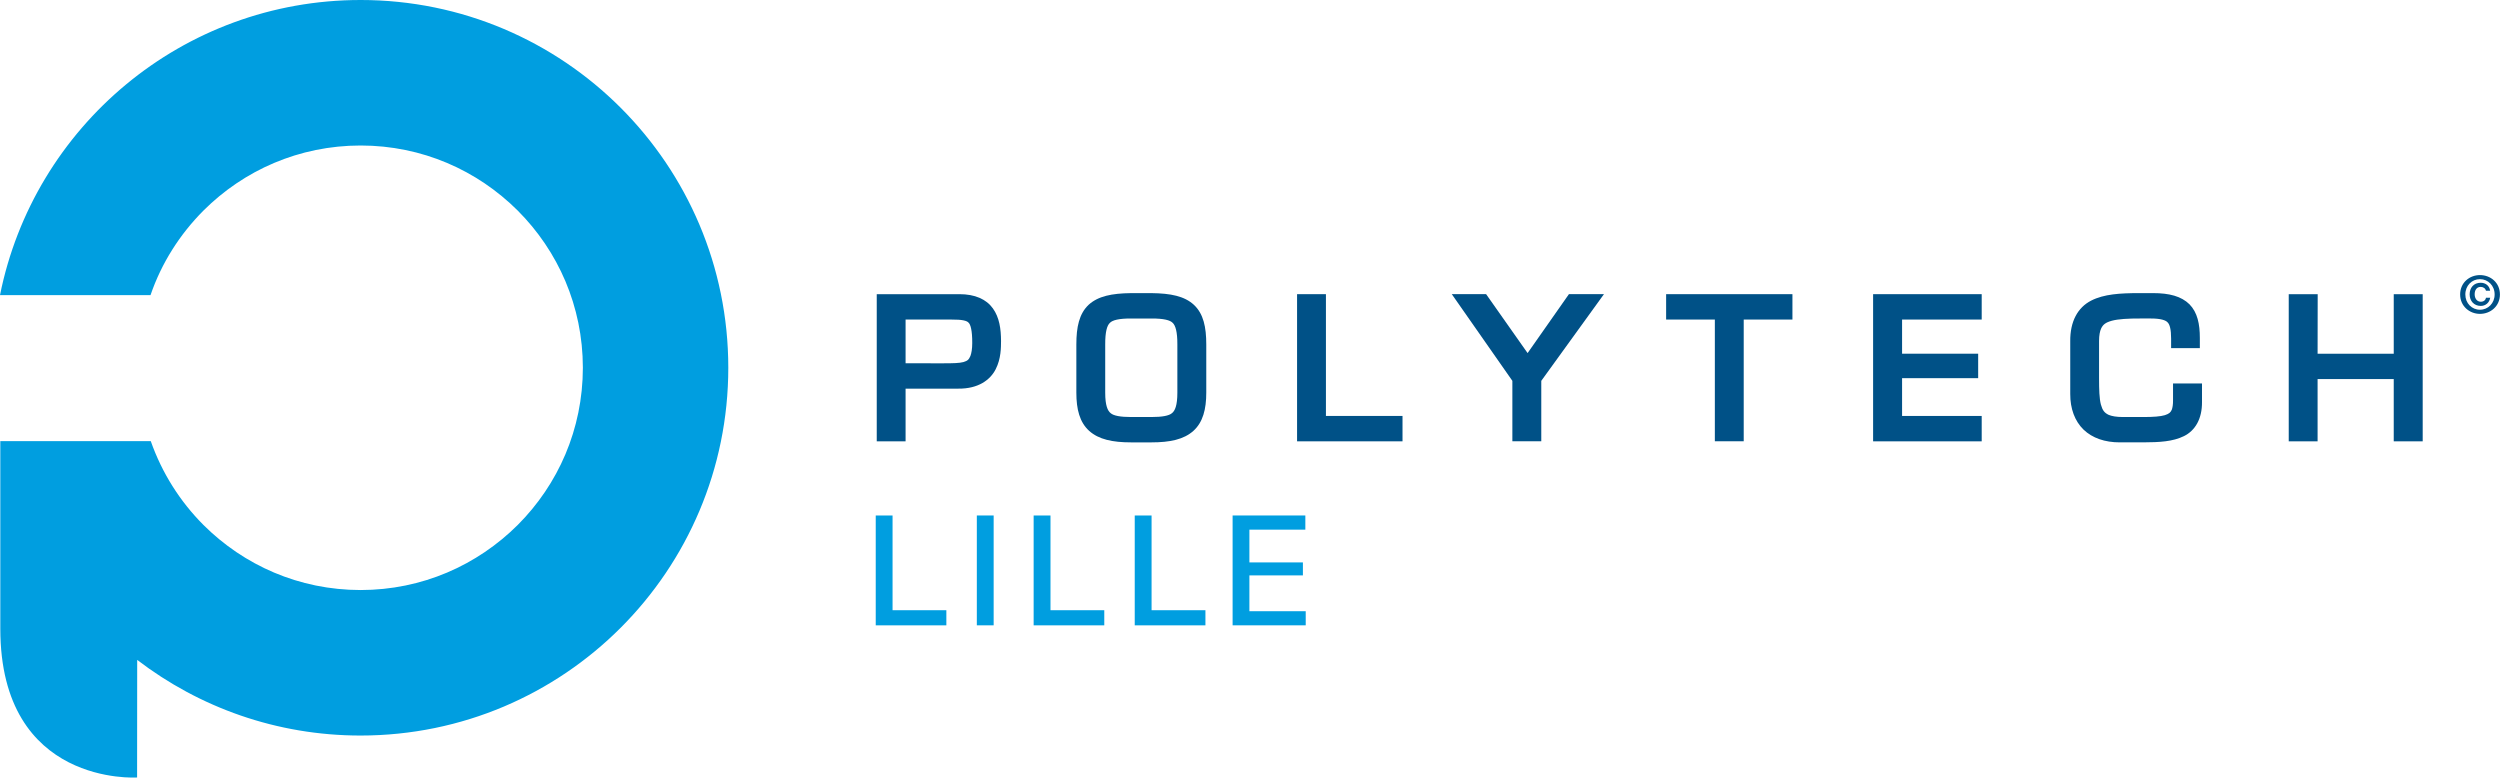 <?xml version="1.0" encoding="UTF-8" standalone="no"?>
<svg id="svg2" xmlns:rdf="http://www.w3.org/1999/02/22-rdf-syntax-ns#" xmlns="http://www.w3.org/2000/svg" xml:space="preserve" height="311.04" width="1e3" version="1.1" xmlns:cc="http://creativecommons.org/ns#" xmlns:dc="http://purl.org/dc/elements/1.1/"><g id="g2998" transform="matrix(4.52 0 0 4.52 .001 .011)"><g id="g10" transform="matrix(1.25 0 0 -1.25 76.86 145.61)"><path id="path22" fill="#005187" d="m2.625 90.773 2.703-0.005c0.02 0 0.039 0.005 0.068 0.005 0.585-0.005 1.042 0.008 1.327 0.085 0.285 0.09 0.375 0.16 0.492 0.434 0.07 0.187 0.128 0.485 0.128 0.91 0.005 0.906-0.125 1.324-0.258 1.441-0.109 0.137-0.449 0.231-1.188 0.223h-3.273v-3.094zm-2.043-5.527v10.418h5.848c1.101 0.003 1.91-0.357 2.375-1.008 0.461-0.641 0.574-1.453 0.577-2.314-0.004-0.437 0.005-1.238-0.375-1.984-0.382-0.762-1.237-1.397-2.645-1.382h-3.738v-3.73h-2.043"/><path id="path24" fill="#005187" d="m18.593 93.941c-0.871 0.004-1.321-0.117-1.504-0.308-0.199-0.18-0.336-0.622-0.332-1.528v-3.413c0-0.918 0.176-1.289 0.387-1.453 0.21-0.184 0.691-0.273 1.448-0.273h1.433c0.766 0 1.243 0.089 1.457 0.273 0.211 0.164 0.383 0.535 0.383 1.453v3.413c0.004 0.907-0.137 1.348-0.332 1.528-0.18 0.191-0.634 0.312-1.508 0.308h-1.433m1.437 1.797c1.364-0.016 2.34-0.211 3.012-0.833 0.672-0.633 0.871-1.569 0.871-2.801v-3.413c0-1.177-0.238-2.098-0.914-2.708-0.68-0.605-1.652-0.812-2.973-0.812h-1.433c-1.316 0-2.292 0.207-2.968 0.812-0.677 0.61-0.91 1.531-0.91 2.708v3.413c0 1.232 0.199 2.168 0.862 2.801 0.676 0.622 1.653 0.817 3.016 0.833h1.433"/><path id="path26" fill="#005187" d="m30.34 85.246v10.418h2.043v-8.621h5.422v-1.797h-7.465"/><path id="path28" fill="#005187" d="m45.582 85.25v4.278l-4.289 6.137h2.43l2.937-4.172 2.926 4.172h2.48l-4.437-6.137v-4.278h-2.046"/><path id="path30" fill="#005187" d="m59.917 85.25v8.617h-3.449v1.797h8.942v-1.797h-3.449v-8.617h-2.044"/><path id="path32" fill="#005187" d="m71.121 85.246v10.418h7.688v-1.797h-5.637v-2.418h5.387v-1.732h-5.387v-2.675h5.637v-1.797h-7.688"/><path id="path34" fill="#005187" d="m88.59 85.172h-0.004c-1.051 0-1.939 0.3-2.566 0.902-0.625 0.609-0.947 1.489-0.942 2.528v3.707c-0.02 1.438 0.543 2.414 1.473 2.895 0.922 0.473 2.074 0.531 3.383 0.535h0.996c1.163 0 2.011-0.223 2.59-0.793 0.565-0.578 0.733-1.398 0.733-2.383v-0.722h-2.034v0.682c0 0.653-0.098 0.997-0.246 1.141-0.128 0.148-0.465 0.281-1.219 0.278h-0.672c-0.93 0.004-1.613-0.039-2.062-0.16-0.454-0.128-0.625-0.273-0.758-0.555-0.085-0.187-0.144-0.476-0.144-0.883v-2.628c0-0.813 0.02-1.446 0.128-1.86 0.117-0.418 0.246-0.59 0.555-0.738 0.216-0.09 0.543-0.152 1.019-0.152h1.426c0.712 0 1.223 0.038 1.531 0.132 0.313 0.106 0.396 0.187 0.489 0.383 0.054 0.145 0.093 0.363 0.089 0.676v1.187h2.051v-1.315c0.011-1.184-0.48-2.023-1.278-2.414-0.788-0.391-1.761-0.437-2.836-0.441h-1.703"/><path id="path36" fill="#005187" d="m107.98 85.246v4.406h-5.391v-4.406h-2.043v10.418h2.05l-0.007-4.215h5.391v4.215h2.05v-10.418h-2.05"/><path id="path38" fill="#005187" d="m114.81 95.414c-0.058-0.367-0.343-0.582-0.666-0.582-0.486 0-0.79 0.359-0.79 0.82 0 0.469 0.29 0.82 0.782 0.82 0.332 0 0.617-0.195 0.668-0.566h-0.294c-0.039 0.168-0.188 0.273-0.375 0.273-0.279 0-0.426-0.222-0.426-0.523 0-0.285 0.159-0.527 0.434-0.527 0.199 0 0.342 0.109 0.366 0.285h0.3zm-0.726-0.852c0.574 0 1.039 0.458 1.039 1.082 0 0.625-0.465 1.083-1.039 1.083-0.575 0-1.035-0.458-1.035-1.083 0-0.624 0.46-1.082 1.035-1.082m0 2.453c0.75 0 1.414-0.535 1.414-1.372 0-0.828-0.664-1.374-1.414-1.374-0.739 0-1.403 0.547-1.403 1.374 0 0.836 0.664 1.372 1.403 1.372"/><path id="path40" fill="#009ee0" d="m-35.957 116.49c-12.625 0-23.145-8.977-25.531-20.895h10.656c0.777 2.274 2.074 4.305 3.746 5.985 2.863 2.855 6.766 4.605 11.129 4.609 4.358-0.004 8.257-1.754 11.124-4.609 2.856-2.863 4.605-6.762 4.61-11.125-0.005-4.363-1.754-8.266-4.61-11.129-2.867-2.852-6.766-4.606-11.124-4.609-4.363 0.003-8.266 1.757-11.129 4.609-1.66 1.664-2.937 3.684-3.727 5.931h-10.653v-13.274c0-11.187 9.684-10.536 9.684-10.536l0.007 8.324c4.382-3.354 9.863-5.355 15.817-5.355 14.383 0.005 26.031 11.656 26.031 26.039 0 14.379-11.647 26.031-26.031 26.035"/><path id="path42" fill="#009ee0" d="m1.702 73.289h3.809v-1.071h-5v7.777h1.191v-6.707"/><path id="path44" fill="#009ee0" d="m7.668 79.996v-7.777h1.191v7.777h-1.191z"/><path id="path46" fill="#009ee0" d="m12.883 73.289h3.808v-1.071h-5.001v7.777h1.193v-6.707"/><path id="path48" fill="#009ee0" d="m20.039 73.289h3.813v-1.071h-5.005v7.777h1.192v-6.707"/><path id="path50" fill="#009ee0" d="m26.965 76.673h3.788v-0.919h-3.788v-2.536h3.987v-0.999h-5.176v7.777h5.15v-1.004h-3.961v-2.319"/></g></g></svg>
